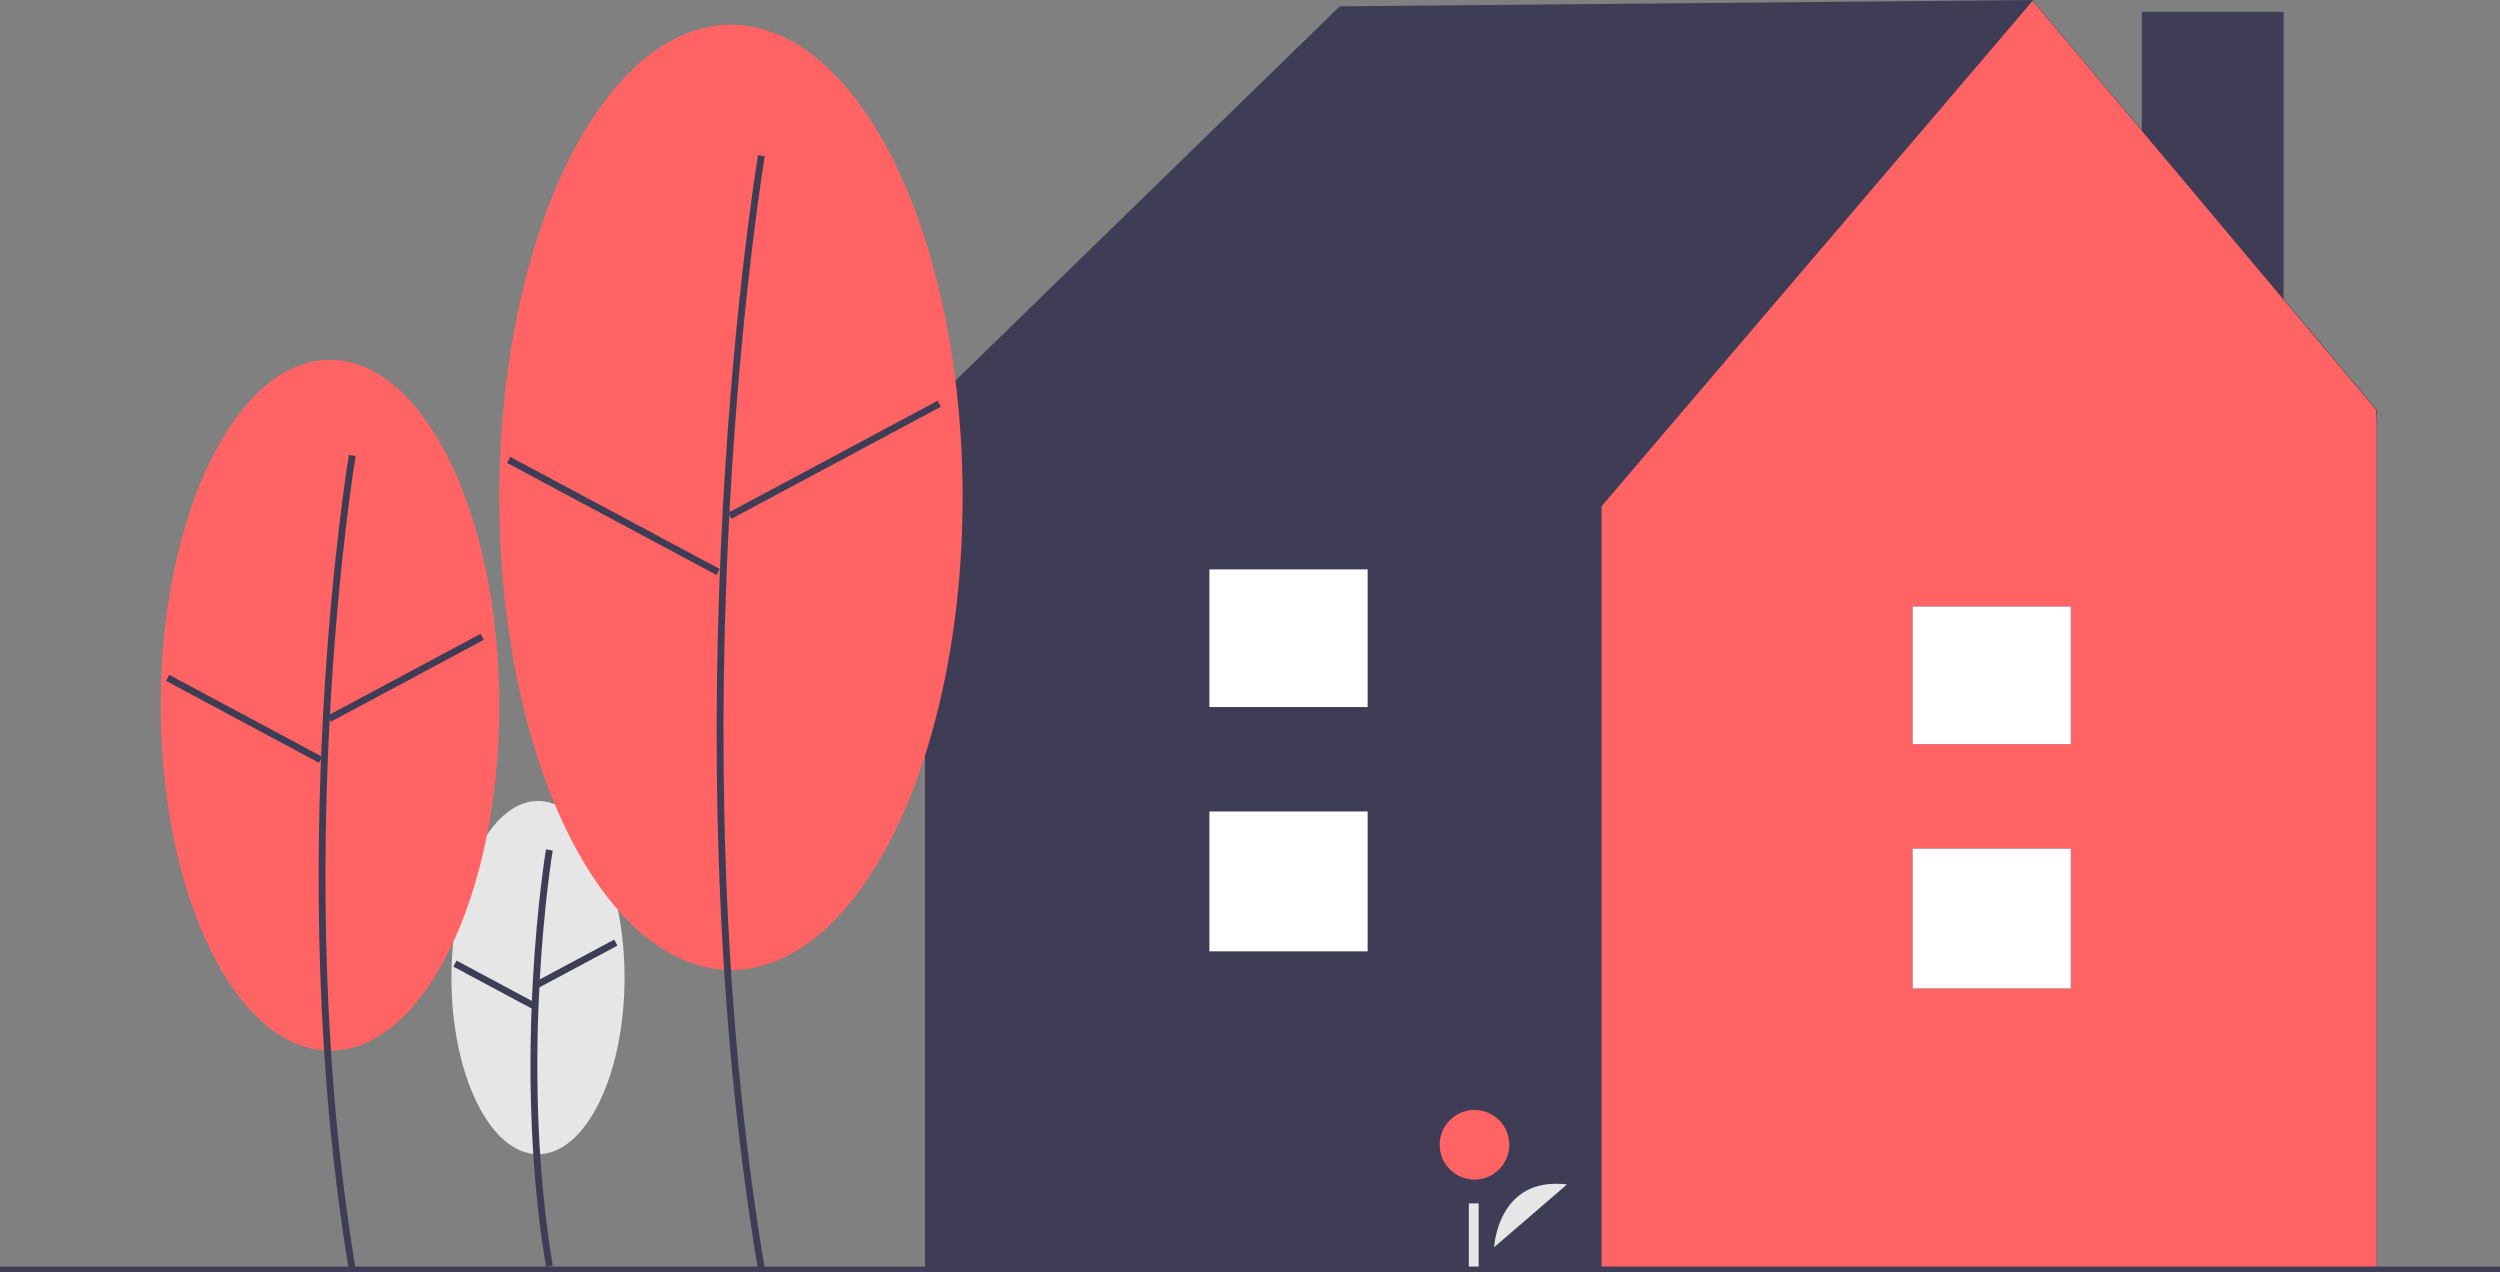 <?xml version="1.0" encoding="UTF-8"?>
<svg xmlns="http://www.w3.org/2000/svg" onmouseup="{ if(window.parent.document.onmouseup) window.parent.document.onmouseup(arguments[0]);}" viewBox="0 0 840.5 427.813" height="427.813" width="840.5" data-name="Layer 1" id="bfca6550-aec3-4c0b-b342-e4bc13b78253"><rect x="0" y="0" width="840.5" height="427.813" fill="#808080" stroke="none"/><ellipse data-cppathid="10000" fill="#e6e6e6" ry="59.374" rx="29.099" cy="328.665" cx="180.872"/><path data-cppathid="10001" fill="#3f3d56" transform="translate(-179.75 -236.147)" d="M363.309,661.998c-11.655-69.925-.117-139.598.001-140.293l2.267.384c-.117.692-11.588,69.998.001,139.532Z"/><rect data-cppathid="10002" fill="#3f3d56" transform="translate(-399.752 6.287) rotate(-28.142)" height="2.3" width="29.841" y="558.946" x="358.706"/><rect data-cppathid="10003" fill="#3f3d56" transform="translate(-497.134 368.285) rotate(-61.842)" height="29.842" width="2.3" y="552.229" x="344.704"/><rect data-cppathid="10004" fill="#3f3d56" height="165.095" width="47.694" y="3.963" x="720.059"/><polygon data-cppathid="10005" fill="#3f3d56" points="799.25 138 683.25 0 450.404 2.129 309.156 139.707 312.01 141.542 310.991 141.542 310.991 427.706 798.937 427.706 798.937 141.542 799.25 138"/><polygon data-cppathid="10006" fill="#ff6363" points="683.371 0.294 538.455 170.193 538.455 427.706 798.937 427.706 798.937 137.873 683.371 0.294"/><rect data-cppathid="10007" fill="#3f3d56" height="47.02" width="53.197" y="285.298" x="643.015"/><rect data-cppathid="10008" fill="#3f3d56" height="46.275" width="53.197" y="203.911" x="643.015"/><rect data-cppathid="10009" fill="#fff" height="47.02" width="53.197" y="285.298" x="643.015"/><rect data-cppathid="10010" fill="#fff" height="46.275" width="53.197" y="203.911" x="643.015"/><path data-cppathid="10011" fill="#e6e6e6" transform="translate(-179.75 -236.147)" d="M682.079,655.462s1.14-23.896,24.519-21.118"/><circle data-cppathid="10012" fill="#ff6363" r="11.701" cy="384.874" cx="495.724"/><rect data-cppathid="10013" fill="#e6e6e6" height="23.12" width="3.303" y="404.578" x="493.82"/><ellipse data-cppathid="10014" fill="#ff6363" ry="116.129" rx="56.915" cy="237.096" cx="110.955"/><path data-cppathid="10015" fill="#3f3d56" transform="translate(-179.75 -236.147)" d="M297.045,663.148c-22.765-136.585-.23-272.673.001-274.032l2.267.384c-.23,1.355-22.698,137.077.001,273.271Z"/><rect data-cppathid="10016" fill="#3f3d56" transform="translate(-361.233 -32.184) rotate(-28.142)" height="2.3" width="58.368" y="462.869" x="286.957"/><rect data-cppathid="10017" fill="#3f3d56" transform="translate(-462.751 247.025) rotate(-61.843)" height="58.368" width="2.3" y="448.633" x="260.67"/><ellipse data-cppathid="10018" fill="#ff6363" ry="158.914" rx="77.883" cy="167.201" cx="245.754"/><path data-cppathid="10019" fill="#3f3d56" transform="translate(-179.75 -236.147)" d="M434.597,663.148c-31.14-186.837-.314-372.992.001-374.851l2.267.384c-.314,1.855-31.074,187.644.001,374.089Z"/><rect data-cppathid="10020" fill="#3f3d56" transform="translate(-309.621 27.149) rotate(-28.142)" height="2.3" width="79.871" y="389.575" x="420.375"/><rect data-cppathid="10021" fill="#3f3d56" transform="translate(-337.043 320.472) rotate(-61.843)" height="79.871" width="2.3" y="369.67" x="384.826"/><rect data-cppathid="10022" fill="#3f3d56" height="2" width="840.5" y="425.813"/><rect data-cppathid="10023" fill="#3f3d56" height="47.02" width="53.197" y="272.821" x="406.602"/><rect data-cppathid="10024" fill="#3f3d56" height="46.275" width="53.197" y="191.434" x="406.602"/><rect data-cppathid="10025" fill="#fff" height="47.02" width="53.197" y="272.821" x="406.602"/><rect data-cppathid="10026" fill="#fff" height="46.275" width="53.197" y="191.434" x="406.602"/></svg>